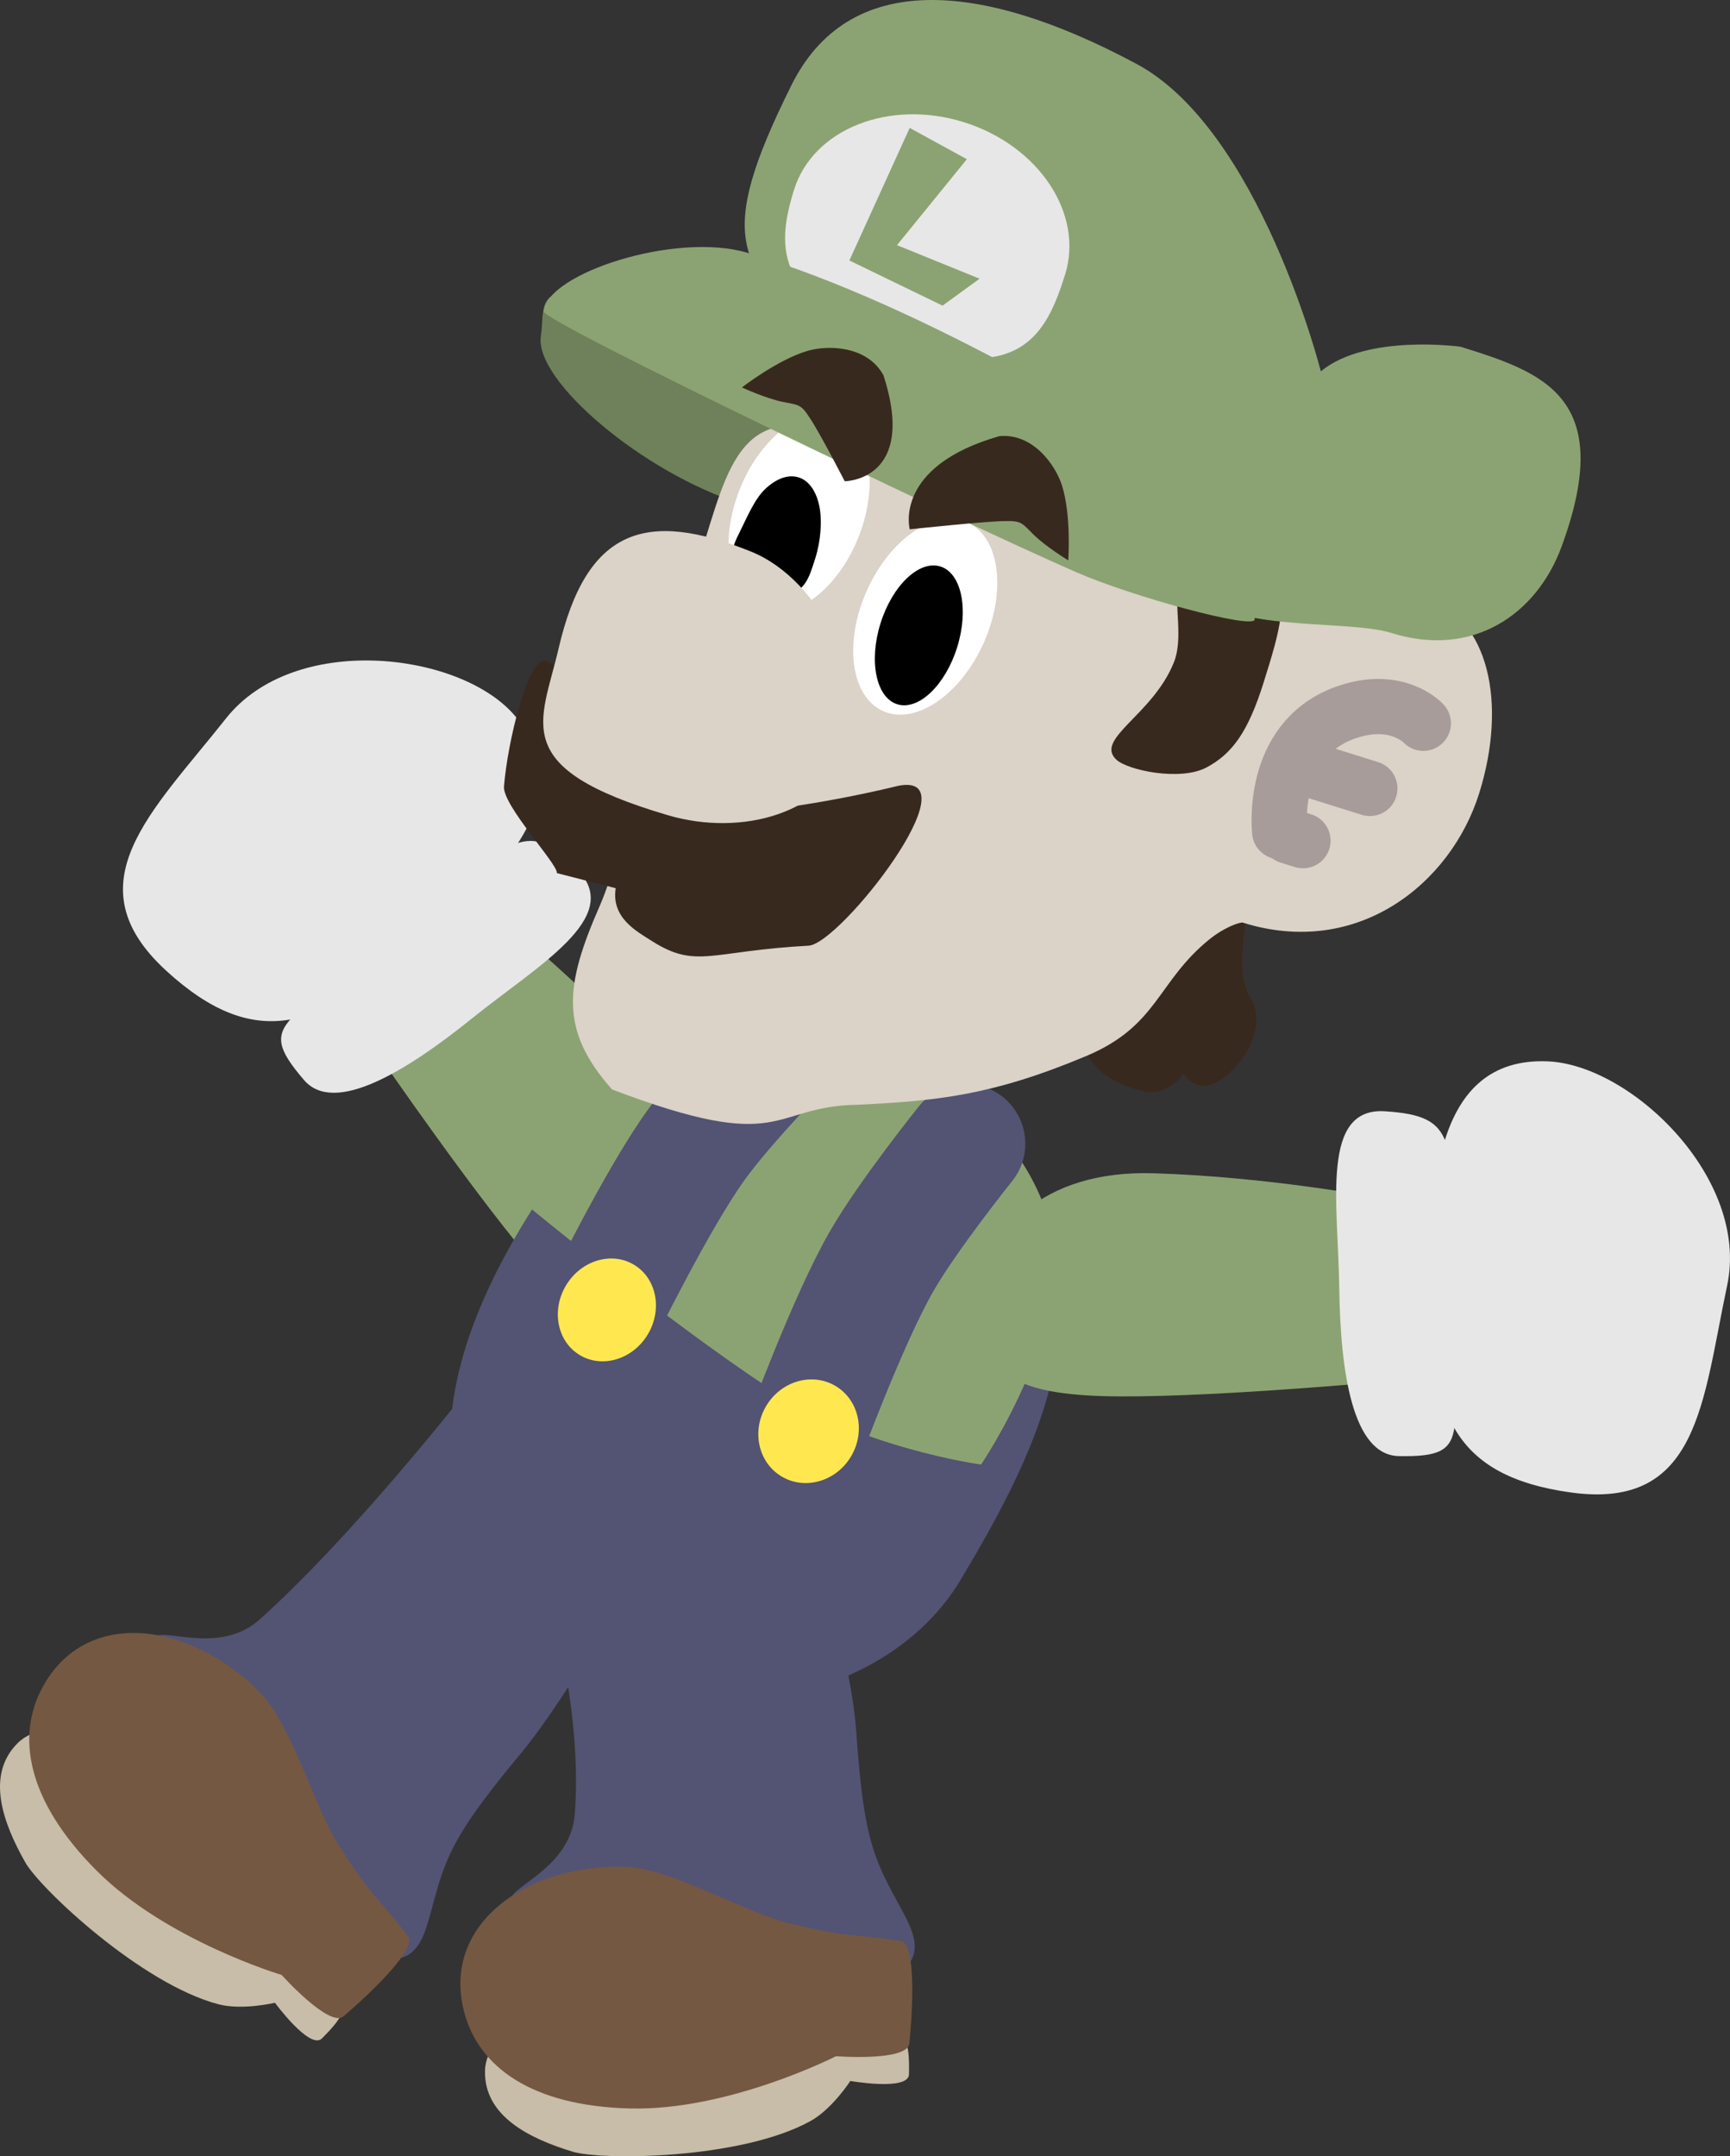 <svg version="1.1" xmlns="http://www.w3.org/2000/svg" xmlns:xlink="http://www.w3.org/1999/xlink" width="94.061" height="117.214" viewBox="0,0,94.061,117.214"><rect x="0" y="0" width="94.061" height="117.214" fill="#333333" stroke="none"/><g transform="translate(-193.061,-120.918)"><g data-paper-data="{&quot;isPaintingLayer&quot;:true}" fill="none" fill-rule="nonzero" stroke="none" stroke-width="none" stroke-linecap="none" stroke-linejoin="miter" stroke-miterlimit="10" stroke-dasharray="" stroke-dashoffset="0" font-family="none" font-weight="none" font-size="none" text-anchor="none" style="mix-blend-mode: normal"><g data-paper-data="{&quot;origPos&quot;:null,&quot;index&quot;:null,&quot;origRot&quot;:0}" stroke="none" stroke-width="0" stroke-linecap="butt"><path d="M233.047,193.441c-2.523,2.225 -6.558,1.167 -10.633,-3.452c-3.278,-3.716 -8.766,-11.719 -8.766,-11.719l7.647,-6.591c0,0 4.563,3.783 8.638,8.402c4.075,4.62 5.636,11.135 3.114,13.36z" data-paper-data="{&quot;origRot&quot;:0,&quot;origPos&quot;:null}" fill="#8ba372"/><g data-paper-data="{&quot;origPos&quot;:null}" fill="#e7e7e7"><path d="M214.993,172.929c-4.631,3.722 -8.038,5.202 -12.883,0.769c-5.189,-4.748 -0.788,-8.637 3.234,-13.722c3.686,-4.66 12.553,-3.644 15.601,-0.275c4.202,4.644 -1.321,9.506 -5.953,13.228z" data-paper-data="{&quot;origRot&quot;:0,&quot;origPos&quot;:null}"/><path d="M218.723,176.279c-3.572,2.878 -7.483,5.271 -9.131,3.351c-2.823,-3.289 -0.821,-2.946 5.696,-8.469c5.721,-4.848 6.503,-5.78 9.217,-2.912c2.427,2.564 -2.21,5.151 -5.782,8.03z" data-paper-data="{&quot;origRot&quot;:0,&quot;origPos&quot;:null}"/></g></g><path d="M207.165,208.965c4.983,-4.455 10.921,-12.014 10.921,-12.014c0,0 3.272,1.367 5.589,3.709c2.317,2.393 4.337,5.145 4.337,5.145c0,0 -3.895,7.142 -6.648,10.447c-2.202,2.644 -3.164,4.074 -3.763,5.305c-1.668,3.431 -0.807,6.658 -4.498,5.693c-5.42,-1.416 -8.664,-4.16 -11.387,-9.056c-2.198,-3.952 -1.77,-6.141 -0.202,-8.285c0.387,-0.53 3.495,0.983 5.65,-0.945z" data-paper-data="{&quot;origPos&quot;:null}" fill="#535374" stroke="none" stroke-width="0" stroke-linecap="butt"/><path d="M194.018,215.677c1.707,-1.703 5.813,-0.356 9.17,3.008c2.446,2.451 7.555,7.566 8.554,10.882c0.232,0.77 -0.663,1.637 -1.176,2.159c-0.646,0.658 -2.557,-1.938 -2.557,-1.938c0,0 -1.764,0.424 -3.07,0.082c-4.205,-1.104 -9.702,-6.299 -10.5,-7.706c-1.217,-2.146 -2.167,-4.744 -0.421,-6.487z" data-paper-data="{&quot;origPos&quot;:null}" fill="#c7bda8" stroke="none" stroke-width="0" stroke-linecap="butt"/><path d="M195.37,212.644c2.36,-4.366 7.995,-3.567 11.791,0.237c1.765,1.769 3,6.304 4.357,8.403c2.095,3.242 1.986,2.58 3.737,4.911c0.474,0.631 -1.938,2.986 -3.516,4.33c-0.762,0.649 -3.365,-2.249 -3.365,-2.249c0,0 -6.266,-1.868 -10.062,-5.672c-3.795,-3.804 -4.376,-7.308 -2.942,-9.96z" data-paper-data="{&quot;origPos&quot;:null}" fill="#745842" stroke="none" stroke-width="0" stroke-linecap="butt"/><path d="M224.311,219.555c0.531,-6.663 -2.173,-14.534 -2.173,-14.534c0,0 4.11,-1.567 6.624,-1.964c3.186,-0.504 7.982,-0.347 7.982,-0.347c0,0 2.582,8.026 2.871,12.318c0.232,3.433 0.522,5.132 0.939,6.436c1.161,3.634 4.012,5.374 0.675,7.224c-4.899,2.716 -9.14,2.97 -14.49,1.307c-4.318,-1.342 -5.519,-3.222 -5.865,-5.856c-0.086,-0.651 3.207,-1.701 3.437,-4.584z" data-paper-data="{&quot;origPos&quot;:null}" fill="#535374" stroke="none" stroke-width="0" stroke-linecap="butt"/><path d="M219.431,233.485c0.06,-2.411 3.96,-4.27 8.712,-4.153c3.461,0.086 10.689,0.26 13.7,1.97c0.7,0.397 0.65,1.642 0.639,2.374c-0.014,0.922 -3.188,0.363 -3.188,0.363c0,0 -0.984,1.525 -2.165,2.178c-3.805,2.104 -11.369,2.138 -12.916,1.671c-2.362,-0.713 -4.843,-1.937 -4.782,-4.403z" data-paper-data="{&quot;origPos&quot;:null}" fill="#c7bda8" stroke="none" stroke-width="0" stroke-linecap="butt"/><path d="M218.315,230.358c-1.306,-4.788 3.323,-8.1 8.695,-7.967c2.498,0.062 6.522,2.491 8.953,3.074c3.753,0.9 3.218,0.496 6.094,0.974c0.779,0.13 0.658,3.498 0.445,5.559c-0.103,0.996 -3.987,0.695 -3.987,0.695c0,0 -5.824,2.974 -11.196,2.841c-5.372,-0.133 -8.21,-2.268 -9.003,-5.176z" data-paper-data="{&quot;origPos&quot;:null}" fill="#745842" stroke="none" stroke-width="0" stroke-linecap="butt"/><path d="M221.767,187.018c7.649,-12.315 11.531,-11.484 18.586,-7.242c3.815,2.294 8.936,3.382 9.996,8.28c1.424,6.575 -1.123,12.195 -5.091,18.794c-3.658,6.082 -13.082,8.595 -20.137,4.353c-7.054,-4.242 -11.158,-11.621 -3.354,-24.185z" data-paper-data="{&quot;origPos&quot;:null}" fill="#535374" stroke="none" stroke-width="0" stroke-linecap="butt"/><path d="M232.207,176.681c2.868,-0.78 7.509,0.121 10.944,2.334c3.435,2.213 5.745,4.539 6.904,8.097c1.772,5.437 -3.652,13.419 -3.652,13.419c0,0 -6.581,-0.888 -11.628,-4.222c-5.502,-3.635 -12.792,-9.649 -12.792,-9.649c0,0 3.45,-8.136 10.224,-9.978z" data-paper-data="{&quot;origPos&quot;:null}" fill="#8ba372" stroke="none" stroke-width="0" stroke-linecap="butt"/><path d="M225.691,192.443c0,0 3.046,-6.258 5.205,-9.265c1.681,-2.341 5.137,-5.837 5.137,-5.837" data-paper-data="{&quot;origPos&quot;:null,&quot;origRot&quot;:0}" fill="none" stroke="#535374" stroke-width="6.5" stroke-linecap="round"/><path d="M236.778,199.161c0,0 2.373,-6.475 4.223,-9.69c1.44,-2.503 4.557,-6.382 4.557,-6.382" data-paper-data="{&quot;origPos&quot;:null}" fill="none" stroke="#535374" stroke-width="6.5" stroke-linecap="round"/><path d="M235.548,201.174c-1.27,-0.764 -1.639,-2.482 -0.824,-3.837c0.815,-1.355 2.506,-1.835 3.776,-1.071c1.27,0.764 1.639,2.482 0.824,3.837c-0.815,1.355 -2.505,1.835 -3.776,1.071z" data-paper-data="{&quot;origPos&quot;:null}" fill="#ffe84f" stroke="none" stroke-width="0" stroke-linecap="butt"/><path d="M224.582,194.579c-1.227,-0.738 -1.56,-2.434 -0.745,-3.79c0.815,-1.355 2.47,-1.856 3.697,-1.118c1.227,0.738 1.56,2.434 0.745,3.79c-0.815,1.355 -2.47,1.856 -3.697,1.118z" data-paper-data="{&quot;origPos&quot;:null}" fill="#ffe84f" stroke="none" stroke-width="0" stroke-linecap="butt"/><g data-paper-data="{&quot;origPos&quot;:null,&quot;origRot&quot;:0,&quot;index&quot;:null}" stroke="none" stroke-width="0" stroke-linecap="butt"><path d="M252.965,196.809c-6.157,-0.19 -6.546,-2.123 -6.442,-5.486c0.104,-3.362 3.117,-6.817 9.274,-6.626c6.157,0.19 11.981,1.291 11.981,1.291l-0.196,10.094c0,0 -9.665,0.88 -14.617,0.727z" data-paper-data="{&quot;origRot&quot;:0,&quot;origPos&quot;:null}" fill="#8ba372"/><g data-paper-data="{&quot;origPos&quot;:null}" fill="#e7e7e7"><path d="M278.464,202.048c-6.505,-0.902 -7.539,-4.47 -7.628,-10.41c-0.089,-5.941 0.131,-13.296 6.388,-13.024c4.539,0.198 10.979,6.377 9.742,12.189c-1.349,6.342 -1.537,12.212 -8.503,11.245z" data-paper-data="{&quot;origRot&quot;:0,&quot;origPos&quot;:null}"/><path d="M269.122,200.072c-2.53,-0.044 -3.183,-4.583 -3.246,-9.169c-0.062,-4.587 -1.028,-9.808 2.494,-9.575c3.941,0.26 3.722,1.457 3.639,8.955c-0.095,8.542 1.446,9.864 -2.887,9.789z" data-paper-data="{&quot;origRot&quot;:0,&quot;origPos&quot;:null}"/></g></g><path d="M222.468,139.192c0.242,-1.552 -0.467,-3.23 3.869,-1.872c4.336,1.358 12.984,3.538 12.294,5.739c-0.689,2.201 -0.892,6.617 -5.228,5.26c-5.381,-1.685 -11.31,-6.729 -10.935,-9.127z" data-paper-data="{&quot;origPos&quot;:null,&quot;index&quot;:null}" fill="#6e815a" stroke="none" stroke-width="0" stroke-linecap="butt"/><path d="M257.435,179.274c0,0 -0.871,1.28 -2.181,0.97c-2.418,-0.571 -3.006,-1.874 -3.006,-1.874c-0.314,-1.229 3.255,-7.18 3.255,-7.18c0.982,-2.14 4.911,-1.774 4.911,-1.774c1.289,-0.754 -0.608,3.794 0.616,5.705c1.023,1.598 -0.434,3.818 -1.723,4.572c-1.289,0.754 -1.872,-0.419 -1.872,-0.419z" data-paper-data="{&quot;origRot&quot;:0,&quot;origPos&quot;:null,&quot;index&quot;:null}" fill="#38291e" stroke="none" stroke-width="0" stroke-linecap="butt"/><path d="M263.355,153.508c0.972,0.072 3.663,-1.213 7.165,-0.117c3.502,1.097 4.496,5.762 2.964,10.654c-1.532,4.892 -6.595,8.987 -12.857,7.026c-0.117,-0.037 -0.963,0.22 -1.83,0.926c-2.827,2.303 -2.775,4.686 -6.669,6.323c-5.13,2.157 -8.16,2.442 -12.373,2.65c-4.918,0.068 -3.893,2.789 -13.415,-0.828c-2.876,-3.23 -2.558,-5.67 -0.691,-9.934c1.74,-3.975 2.5,-11.294 4.782,-17.109c1.985,-5.057 2.017,-10.178 7.283,-8.845c3.56,0.901 22.846,9.045 25.642,9.253z" data-paper-data="{&quot;origPos&quot;:null,&quot;index&quot;:null}" fill="#dbd2c8" stroke="none" stroke-width="0" stroke-linecap="butt"/><path d="M233.271,147.541c1.137,-2.886 3.509,-4.654 5.297,-3.949c1.788,0.705 2.316,3.616 1.179,6.501c-1.137,2.886 -3.509,4.654 -5.297,3.949c-1.788,-0.705 -2.316,-3.616 -1.179,-6.501z" data-paper-data="{&quot;origPos&quot;:null,&quot;origRot&quot;:0,&quot;index&quot;:null}" fill="#ffffff" stroke="none" stroke-width="0" stroke-linecap="butt"/><path d="M256.887,156.922c1.039,-2.596 -2.047,-7.201 4.888,-4.745c1.647,0.583 0.828,3.165 -0.008,5.833c-0.835,2.668 -1.7,3.888 -3.124,4.635c-1.425,0.747 -4.276,0.143 -4.888,-0.434c-1.201,-1.132 1.981,-2.415 3.132,-5.29z" data-paper-data="{&quot;origPos&quot;:null,&quot;index&quot;:null}" fill="#38291e" stroke="none" stroke-width="0" stroke-linecap="butt"/><path d="M240.19,153.026c1.265,-2.832 3.714,-4.492 5.469,-3.708c1.755,0.784 2.152,3.716 0.887,6.548c-1.265,2.832 -3.714,4.492 -5.469,3.708c-1.755,-0.784 -2.152,-3.716 -0.887,-6.548z" data-paper-data="{&quot;origPos&quot;:null,&quot;origRot&quot;:0,&quot;index&quot;:null}" fill="#ffffff" stroke="none" stroke-width="0" stroke-linecap="butt"/><path d="M244.19,151.712c0.575,0.18 0.964,0.763 1.129,1.559c0.165,0.796 0.105,1.805 -0.218,2.838c-0.324,1.033 -0.85,1.896 -1.439,2.456c-0.59,0.559 -1.242,0.816 -1.817,0.636c-0.575,-0.18 -0.964,-0.763 -1.129,-1.559c-0.165,-0.796 -0.105,-1.805 0.218,-2.838c0.324,-1.033 0.85,-1.896 1.439,-2.456c0.59,-0.559 1.242,-0.816 1.817,-0.636z" data-paper-data="{&quot;origPos&quot;:null,&quot;index&quot;:null}" id="ID0.2989244391210377" fill="#000000" stroke="none" stroke-width="1" stroke-linecap="butt"/><path d="M236.478,146.867c0.575,0.18 0.964,0.763 1.129,1.559c0.165,0.796 0.073,1.934 -0.218,2.838c-0.226,0.7 -0.474,1.655 -1.168,1.823c-0.786,0.176 -1.54,-0.575 -2.249,-0.97c-0.388,-0.285 -0.817,-0.603 -1,-1.042c-0.141,-0.36 0.098,-0.806 0.25,-1.115c0.422,-0.849 0.85,-1.896 1.439,-2.456c0.59,-0.559 1.242,-0.816 1.817,-0.636z" data-paper-data="{&quot;origPos&quot;:null,&quot;index&quot;:null}" id="ID0.2989244391210377" fill="#000000" stroke="none" stroke-width="1" stroke-linecap="round"/><path d="M236.097,125.538c3.069,-6.156 10.129,-5.769 18.758,-1.146c6.703,3.591 10.02,16.712 10.02,16.712c2.487,-2.053 7.6,-1.337 7.6,-1.337c4.417,1.383 8.491,2.694 5.491,10.862c-1.36,3.703 -4.841,6.079 -9.258,4.696c-2.16,-0.676 -7.864,-0.172 -9.576,-1.651c-6.523,-5.632 -16.033,-7.674 -21.78,-14.096c-3.944,-4.408 -5.528,-5.467 -1.255,-14.039z" data-paper-data="{&quot;origPos&quot;:null,&quot;index&quot;:null}" fill="#8ba372" stroke="none" stroke-width="0" stroke-linecap="butt"/><path d="M245.473,127.562c4.069,1.274 6.53,4.984 5.496,8.286c-1.034,3.302 -2.458,6.018 -9.24,3.672c-6.424,-2.223 -6.53,-4.984 -5.496,-8.286c1.034,-3.302 5.171,-4.946 9.24,-3.672z" data-paper-data="{&quot;origPos&quot;:null,&quot;index&quot;:null}" fill="#e7e7e7" stroke="none" stroke-width="0" stroke-linecap="butt"/><path d="M222.624,137.848c0.154,-2.056 7.155,-4.351 11.076,-3.189c9.592,2.843 21.34,10.089 24.68,12.461c2.764,1.963 3.053,5.416 2.899,7.473c-0.042,0.556 -6.629,-1.225 -9.735,-2.584c-6.39,-2.797 -28.963,-13.605 -28.921,-14.162z" data-paper-data="{&quot;origPos&quot;:null,&quot;index&quot;:null}" fill="#8ba372" stroke="none" stroke-width="0" stroke-linecap="butt"/><path d="M239.242,135.078l3.28,-7.207l3.107,1.702l-3.798,4.672l4.491,1.824l-2.015,1.463z" data-paper-data="{&quot;origPos&quot;:null,&quot;index&quot;:null,&quot;origRot&quot;:0}" fill="#8ba372" stroke="none" stroke-width="0" stroke-linecap="butt"/><path d="M223.338,168.38c0.075,-0.466 -2.956,-3.674 -2.875,-4.706c0.195,-2.479 1.329,-7.059 2.242,-6.838c1.842,0.446 6.088,7.879 6.088,7.879c3.542,1.335 13.107,-1.081 13.107,-1.081c4.165,-0.808 -3.151,8.6 -4.879,8.692c-5.338,0.283 -6.095,1.292 -8.534,-0.265c-0.799,-0.51 -2.207,-1.252 -1.949,-2.861z" data-paper-data="{&quot;origPos&quot;:null,&quot;index&quot;:null}" fill="#38291e" stroke="none" stroke-width="0" stroke-linecap="butt"/><path d="M223.434,156.162c1.519,-6.545 4.764,-7.543 10.437,-5.27c3.893,1.56 6.384,7.143 5.275,10.687c-1.11,3.544 -5.742,4.84 -9.766,3.656c-8.73,-2.568 -6.895,-4.982 -5.946,-9.073z" data-paper-data="{&quot;origPos&quot;:null,&quot;index&quot;:null}" fill="#dbd2c8" stroke="none" stroke-width="0" stroke-linecap="butt"/><g data-paper-data="{&quot;origPos&quot;:null,&quot;index&quot;:null}" fill="none" stroke="#a79c99" stroke-width="3" stroke-linecap="round"><path d="M262.637,166.126c0,0 -0.572,-4.934 3.506,-6.443c2.844,-1.052 4.306,0.553 4.306,0.553" data-paper-data="{&quot;origPos&quot;:null}"/><path d="M263.917,162.643l3.624,1.135" data-paper-data="{&quot;origPos&quot;:null}"/><path d="M263.128,166.374l0.776,0.243" data-paper-data="{&quot;origPos&quot;:null}"/></g><path d="M247.713,149.244c-0.961,-0.003 -5.189,0.447 -5.189,0.447c0,0 -0.923,-3.411 4.88,-5.066c1.821,-0.162 3.038,1.565 3.392,2.666c0.522,1.622 0.347,4.09 0.347,4.09c0,0 -1.206,-0.734 -1.875,-1.391c-0.649,-0.636 -0.647,-0.766 -1.556,-0.746z" data-paper-data="{&quot;origPos&quot;:null,&quot;origRot&quot;:0,&quot;index&quot;:null}" fill="#38291e" stroke="none" stroke-width="0" stroke-linecap="butt"/><path d="M237.087,143.635c-0.49,-0.765 -0.597,-0.691 -1.487,-0.875c-0.918,-0.189 -2.2,-0.78 -2.2,-0.78c0,0 1.95,-1.522 3.588,-1.994c1.112,-0.32 3.223,-0.274 4.105,1.327c1.864,5.74 -2.104,5.766 -2.104,5.766c0,0 -1.363,-2.649 -1.902,-3.445z" data-paper-data="{&quot;origPos&quot;:null,&quot;index&quot;:null,&quot;origRot&quot;:0}" fill="#38291e" stroke="none" stroke-width="0" stroke-linecap="butt"/></g></g></svg>